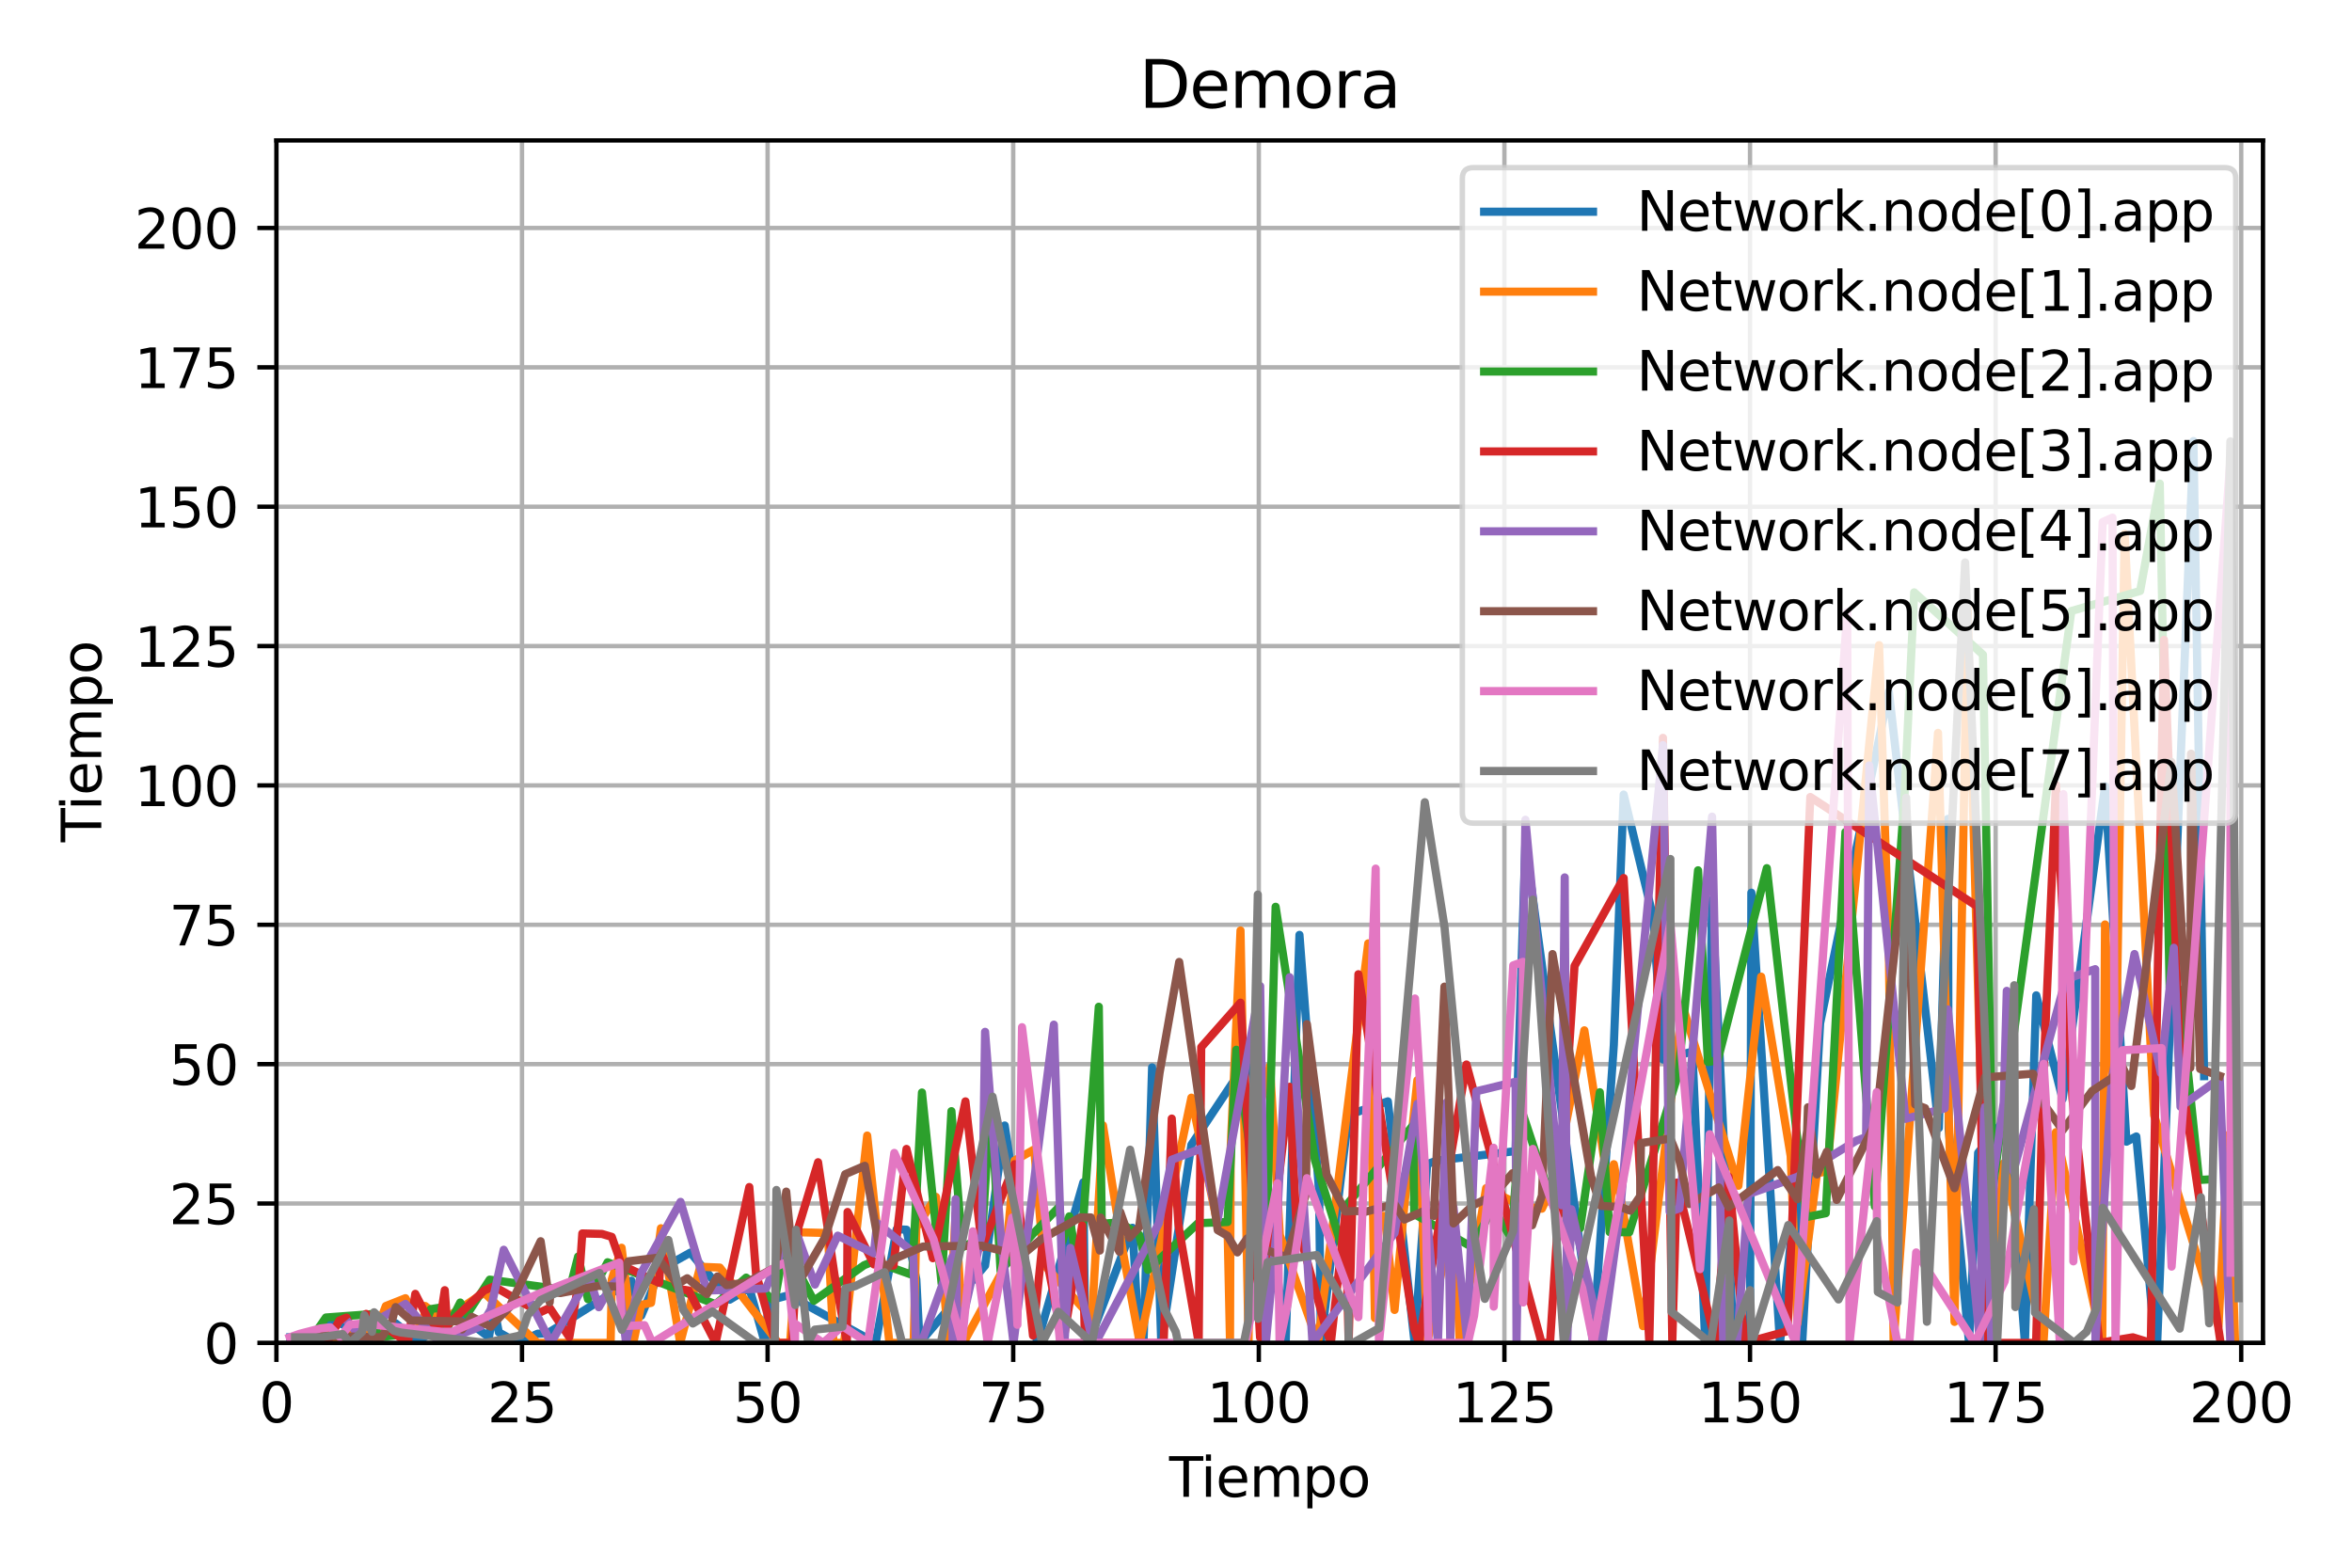 <?xml version="1.0" encoding="utf-8" standalone="no"?>
<!DOCTYPE svg PUBLIC "-//W3C//DTD SVG 1.1//EN"
  "http://www.w3.org/Graphics/SVG/1.1/DTD/svg11.dtd">
<svg xmlns:xlink="http://www.w3.org/1999/xlink" width="432pt" height="288pt" viewBox="0 0 432 288" xmlns="http://www.w3.org/2000/svg" version="1.1">
 <defs>
  <style type="text/css">*{stroke-linejoin: round; stroke-linecap: butt}</style>
 </defs>
 <g id="figure_1">
  <g id="patch_1">
   <path d="M 0 288 
L 432 288 
L 432 0 
L 0 0 
z
" style="fill: #ffffff"/>
  </g>
  <g id="axes_1">
   <g id="patch_2">
    <path d="M 50.769 246.7 
L 415.651 246.7 
L 415.651 25.8 
L 50.769 25.8 
z
" style="fill: #ffffff"/>
   </g>
   <g id="matplotlib.axis_1">
    <g id="xtick_1">
     <g id="line2d_1">
      <path d="M 50.769 246.7 
L 50.769 25.8 
" clip-path="url(#p6210bc09c1)" style="fill: none; stroke: #b0b0b0; stroke-width: 0.8; stroke-linecap: square"/>
     </g>
     <g id="line2d_2">
      <defs>
       <path id="m6a0a805aea" d="M 0 0 
L 0 3.5 
" style="stroke: #000000; stroke-width: 0.8"/>
      </defs>
      <g>
       <use xlink:href="#m6a0a805aea" x="50.769" y="246.7" style="stroke: #000000; stroke-width: 0.8"/>
      </g>
     </g>
     <g id="text_1">
      <!-- 0 -->
      <g transform="translate(47.587 261.298)scale(0.1 -0.1)">
       <defs>
        <path id="DejaVuSans-30" d="M 2034 4250 
Q 1547 4250 1301 3770 
Q 1056 3291 1056 2328 
Q 1056 1369 1301 889 
Q 1547 409 2034 409 
Q 2525 409 2770 889 
Q 3016 1369 3016 2328 
Q 3016 3291 2770 3770 
Q 2525 4250 2034 4250 
z
M 2034 4750 
Q 2819 4750 3233 4129 
Q 3647 3509 3647 2328 
Q 3647 1150 3233 529 
Q 2819 -91 2034 -91 
Q 1250 -91 836 529 
Q 422 1150 422 2328 
Q 422 3509 836 4129 
Q 1250 4750 2034 4750 
z
" transform="scale(0.016)"/>
       </defs>
       <use xlink:href="#DejaVuSans-30"/>
      </g>
     </g>
    </g>
    <g id="xtick_2">
     <g id="line2d_3">
      <path d="M 95.879 246.7 
L 95.879 25.8 
" clip-path="url(#p6210bc09c1)" style="fill: none; stroke: #b0b0b0; stroke-width: 0.8; stroke-linecap: square"/>
     </g>
     <g id="line2d_4">
      <g>
       <use xlink:href="#m6a0a805aea" x="95.879" y="246.7" style="stroke: #000000; stroke-width: 0.8"/>
      </g>
     </g>
     <g id="text_2">
      <!-- 25 -->
      <g transform="translate(89.517 261.298)scale(0.1 -0.1)">
       <defs>
        <path id="DejaVuSans-32" d="M 1228 531 
L 3431 531 
L 3431 0 
L 469 0 
L 469 531 
Q 828 903 1448 1529 
Q 2069 2156 2228 2338 
Q 2531 2678 2651 2914 
Q 2772 3150 2772 3378 
Q 2772 3750 2511 3984 
Q 2250 4219 1831 4219 
Q 1534 4219 1204 4116 
Q 875 4013 500 3803 
L 500 4441 
Q 881 4594 1212 4672 
Q 1544 4750 1819 4750 
Q 2544 4750 2975 4387 
Q 3406 4025 3406 3419 
Q 3406 3131 3298 2873 
Q 3191 2616 2906 2266 
Q 2828 2175 2409 1742 
Q 1991 1309 1228 531 
z
" transform="scale(0.016)"/>
        <path id="DejaVuSans-35" d="M 691 4666 
L 3169 4666 
L 3169 4134 
L 1269 4134 
L 1269 2991 
Q 1406 3038 1543 3061 
Q 1681 3084 1819 3084 
Q 2600 3084 3056 2656 
Q 3513 2228 3513 1497 
Q 3513 744 3044 326 
Q 2575 -91 1722 -91 
Q 1428 -91 1123 -41 
Q 819 9 494 109 
L 494 744 
Q 775 591 1075 516 
Q 1375 441 1709 441 
Q 2250 441 2565 725 
Q 2881 1009 2881 1497 
Q 2881 1984 2565 2268 
Q 2250 2553 1709 2553 
Q 1456 2553 1204 2497 
Q 953 2441 691 2322 
L 691 4666 
z
" transform="scale(0.016)"/>
       </defs>
       <use xlink:href="#DejaVuSans-32"/>
       <use xlink:href="#DejaVuSans-35" x="63.623"/>
      </g>
     </g>
    </g>
    <g id="xtick_3">
     <g id="line2d_5">
      <path d="M 140.989 246.7 
L 140.989 25.8 
" clip-path="url(#p6210bc09c1)" style="fill: none; stroke: #b0b0b0; stroke-width: 0.8; stroke-linecap: square"/>
     </g>
     <g id="line2d_6">
      <g>
       <use xlink:href="#m6a0a805aea" x="140.989" y="246.7" style="stroke: #000000; stroke-width: 0.8"/>
      </g>
     </g>
     <g id="text_3">
      <!-- 50 -->
      <g transform="translate(134.627 261.298)scale(0.1 -0.1)">
       <use xlink:href="#DejaVuSans-35"/>
       <use xlink:href="#DejaVuSans-30" x="63.623"/>
      </g>
     </g>
    </g>
    <g id="xtick_4">
     <g id="line2d_7">
      <path d="M 186.1 246.7 
L 186.1 25.8 
" clip-path="url(#p6210bc09c1)" style="fill: none; stroke: #b0b0b0; stroke-width: 0.8; stroke-linecap: square"/>
     </g>
     <g id="line2d_8">
      <g>
       <use xlink:href="#m6a0a805aea" x="186.1" y="246.7" style="stroke: #000000; stroke-width: 0.8"/>
      </g>
     </g>
     <g id="text_4">
      <!-- 75 -->
      <g transform="translate(179.737 261.298)scale(0.1 -0.1)">
       <defs>
        <path id="DejaVuSans-37" d="M 525 4666 
L 3525 4666 
L 3525 4397 
L 1831 0 
L 1172 0 
L 2766 4134 
L 525 4134 
L 525 4666 
z
" transform="scale(0.016)"/>
       </defs>
       <use xlink:href="#DejaVuSans-37"/>
       <use xlink:href="#DejaVuSans-35" x="63.623"/>
      </g>
     </g>
    </g>
    <g id="xtick_5">
     <g id="line2d_9">
      <path d="M 231.21 246.7 
L 231.21 25.8 
" clip-path="url(#p6210bc09c1)" style="fill: none; stroke: #b0b0b0; stroke-width: 0.8; stroke-linecap: square"/>
     </g>
     <g id="line2d_10">
      <g>
       <use xlink:href="#m6a0a805aea" x="231.21" y="246.7" style="stroke: #000000; stroke-width: 0.8"/>
      </g>
     </g>
     <g id="text_5">
      <!-- 100 -->
      <g transform="translate(221.666 261.298)scale(0.1 -0.1)">
       <defs>
        <path id="DejaVuSans-31" d="M 794 531 
L 1825 531 
L 1825 4091 
L 703 3866 
L 703 4441 
L 1819 4666 
L 2450 4666 
L 2450 531 
L 3481 531 
L 3481 0 
L 794 0 
L 794 531 
z
" transform="scale(0.016)"/>
       </defs>
       <use xlink:href="#DejaVuSans-31"/>
       <use xlink:href="#DejaVuSans-30" x="63.623"/>
       <use xlink:href="#DejaVuSans-30" x="127.246"/>
      </g>
     </g>
    </g>
    <g id="xtick_6">
     <g id="line2d_11">
      <path d="M 276.32 246.7 
L 276.32 25.8 
" clip-path="url(#p6210bc09c1)" style="fill: none; stroke: #b0b0b0; stroke-width: 0.8; stroke-linecap: square"/>
     </g>
     <g id="line2d_12">
      <g>
       <use xlink:href="#m6a0a805aea" x="276.32" y="246.7" style="stroke: #000000; stroke-width: 0.8"/>
      </g>
     </g>
     <g id="text_6">
      <!-- 125 -->
      <g transform="translate(266.777 261.298)scale(0.1 -0.1)">
       <use xlink:href="#DejaVuSans-31"/>
       <use xlink:href="#DejaVuSans-32" x="63.623"/>
       <use xlink:href="#DejaVuSans-35" x="127.246"/>
      </g>
     </g>
    </g>
    <g id="xtick_7">
     <g id="line2d_13">
      <path d="M 321.431 246.7 
L 321.431 25.8 
" clip-path="url(#p6210bc09c1)" style="fill: none; stroke: #b0b0b0; stroke-width: 0.8; stroke-linecap: square"/>
     </g>
     <g id="line2d_14">
      <g>
       <use xlink:href="#m6a0a805aea" x="321.431" y="246.7" style="stroke: #000000; stroke-width: 0.8"/>
      </g>
     </g>
     <g id="text_7">
      <!-- 150 -->
      <g transform="translate(311.887 261.298)scale(0.1 -0.1)">
       <use xlink:href="#DejaVuSans-31"/>
       <use xlink:href="#DejaVuSans-35" x="63.623"/>
       <use xlink:href="#DejaVuSans-30" x="127.246"/>
      </g>
     </g>
    </g>
    <g id="xtick_8">
     <g id="line2d_15">
      <path d="M 366.541 246.7 
L 366.541 25.8 
" clip-path="url(#p6210bc09c1)" style="fill: none; stroke: #b0b0b0; stroke-width: 0.8; stroke-linecap: square"/>
     </g>
     <g id="line2d_16">
      <g>
       <use xlink:href="#m6a0a805aea" x="366.541" y="246.7" style="stroke: #000000; stroke-width: 0.8"/>
      </g>
     </g>
     <g id="text_8">
      <!-- 175 -->
      <g transform="translate(356.997 261.298)scale(0.1 -0.1)">
       <use xlink:href="#DejaVuSans-31"/>
       <use xlink:href="#DejaVuSans-37" x="63.623"/>
       <use xlink:href="#DejaVuSans-35" x="127.246"/>
      </g>
     </g>
    </g>
    <g id="xtick_9">
     <g id="line2d_17">
      <path d="M 411.651 246.7 
L 411.651 25.8 
" clip-path="url(#p6210bc09c1)" style="fill: none; stroke: #b0b0b0; stroke-width: 0.8; stroke-linecap: square"/>
     </g>
     <g id="line2d_18">
      <g>
       <use xlink:href="#m6a0a805aea" x="411.651" y="246.7" style="stroke: #000000; stroke-width: 0.8"/>
      </g>
     </g>
     <g id="text_9">
      <!-- 200 -->
      <g transform="translate(402.108 261.298)scale(0.1 -0.1)">
       <use xlink:href="#DejaVuSans-32"/>
       <use xlink:href="#DejaVuSans-30" x="63.623"/>
       <use xlink:href="#DejaVuSans-30" x="127.246"/>
      </g>
     </g>
    </g>
    <g id="text_10">
     <!-- Tiempo -->
     <g transform="translate(214.742 274.977)scale(0.1 -0.1)">
      <defs>
       <path id="DejaVuSans-54" d="M -19 4666 
L 3928 4666 
L 3928 4134 
L 2272 4134 
L 2272 0 
L 1638 0 
L 1638 4134 
L -19 4134 
L -19 4666 
z
" transform="scale(0.016)"/>
       <path id="DejaVuSans-69" d="M 603 3500 
L 1178 3500 
L 1178 0 
L 603 0 
L 603 3500 
z
M 603 4863 
L 1178 4863 
L 1178 4134 
L 603 4134 
L 603 4863 
z
" transform="scale(0.016)"/>
       <path id="DejaVuSans-65" d="M 3597 1894 
L 3597 1613 
L 953 1613 
Q 991 1019 1311 708 
Q 1631 397 2203 397 
Q 2534 397 2845 478 
Q 3156 559 3463 722 
L 3463 178 
Q 3153 47 2828 -22 
Q 2503 -91 2169 -91 
Q 1331 -91 842 396 
Q 353 884 353 1716 
Q 353 2575 817 3079 
Q 1281 3584 2069 3584 
Q 2775 3584 3186 3129 
Q 3597 2675 3597 1894 
z
M 3022 2063 
Q 3016 2534 2758 2815 
Q 2500 3097 2075 3097 
Q 1594 3097 1305 2825 
Q 1016 2553 972 2059 
L 3022 2063 
z
" transform="scale(0.016)"/>
       <path id="DejaVuSans-6d" d="M 3328 2828 
Q 3544 3216 3844 3400 
Q 4144 3584 4550 3584 
Q 5097 3584 5394 3201 
Q 5691 2819 5691 2113 
L 5691 0 
L 5113 0 
L 5113 2094 
Q 5113 2597 4934 2840 
Q 4756 3084 4391 3084 
Q 3944 3084 3684 2787 
Q 3425 2491 3425 1978 
L 3425 0 
L 2847 0 
L 2847 2094 
Q 2847 2600 2669 2842 
Q 2491 3084 2119 3084 
Q 1678 3084 1418 2786 
Q 1159 2488 1159 1978 
L 1159 0 
L 581 0 
L 581 3500 
L 1159 3500 
L 1159 2956 
Q 1356 3278 1631 3431 
Q 1906 3584 2284 3584 
Q 2666 3584 2933 3390 
Q 3200 3197 3328 2828 
z
" transform="scale(0.016)"/>
       <path id="DejaVuSans-70" d="M 1159 525 
L 1159 -1331 
L 581 -1331 
L 581 3500 
L 1159 3500 
L 1159 2969 
Q 1341 3281 1617 3432 
Q 1894 3584 2278 3584 
Q 2916 3584 3314 3078 
Q 3713 2572 3713 1747 
Q 3713 922 3314 415 
Q 2916 -91 2278 -91 
Q 1894 -91 1617 61 
Q 1341 213 1159 525 
z
M 3116 1747 
Q 3116 2381 2855 2742 
Q 2594 3103 2138 3103 
Q 1681 3103 1420 2742 
Q 1159 2381 1159 1747 
Q 1159 1113 1420 752 
Q 1681 391 2138 391 
Q 2594 391 2855 752 
Q 3116 1113 3116 1747 
z
" transform="scale(0.016)"/>
       <path id="DejaVuSans-6f" d="M 1959 3097 
Q 1497 3097 1228 2736 
Q 959 2375 959 1747 
Q 959 1119 1226 758 
Q 1494 397 1959 397 
Q 2419 397 2687 759 
Q 2956 1122 2956 1747 
Q 2956 2369 2687 2733 
Q 2419 3097 1959 3097 
z
M 1959 3584 
Q 2709 3584 3137 3096 
Q 3566 2609 3566 1747 
Q 3566 888 3137 398 
Q 2709 -91 1959 -91 
Q 1206 -91 779 398 
Q 353 888 353 1747 
Q 353 2609 779 3096 
Q 1206 3584 1959 3584 
z
" transform="scale(0.016)"/>
      </defs>
      <use xlink:href="#DejaVuSans-54"/>
      <use xlink:href="#DejaVuSans-69" x="57.959"/>
      <use xlink:href="#DejaVuSans-65" x="85.742"/>
      <use xlink:href="#DejaVuSans-6d" x="147.266"/>
      <use xlink:href="#DejaVuSans-70" x="244.678"/>
      <use xlink:href="#DejaVuSans-6f" x="308.154"/>
     </g>
    </g>
   </g>
   <g id="matplotlib.axis_2">
    <g id="ytick_1">
     <g id="line2d_19">
      <path d="M 50.769 246.7 
L 415.651 246.7 
" clip-path="url(#p6210bc09c1)" style="fill: none; stroke: #b0b0b0; stroke-width: 0.8; stroke-linecap: square"/>
     </g>
     <g id="line2d_20">
      <defs>
       <path id="m7c144c0b6f" d="M 0 0 
L -3.5 0 
" style="stroke: #000000; stroke-width: 0.8"/>
      </defs>
      <g>
       <use xlink:href="#m7c144c0b6f" x="50.769" y="246.7" style="stroke: #000000; stroke-width: 0.8"/>
      </g>
     </g>
     <g id="text_11">
      <!-- 0 -->
      <g transform="translate(37.406 250.499)scale(0.1 -0.1)">
       <use xlink:href="#DejaVuSans-30"/>
      </g>
     </g>
    </g>
    <g id="ytick_2">
     <g id="line2d_21">
      <path d="M 50.769 221.098 
L 415.651 221.098 
" clip-path="url(#p6210bc09c1)" style="fill: none; stroke: #b0b0b0; stroke-width: 0.8; stroke-linecap: square"/>
     </g>
     <g id="line2d_22">
      <g>
       <use xlink:href="#m7c144c0b6f" x="50.769" y="221.098" style="stroke: #000000; stroke-width: 0.8"/>
      </g>
     </g>
     <g id="text_12">
      <!-- 25 -->
      <g transform="translate(31.044 224.897)scale(0.1 -0.1)">
       <use xlink:href="#DejaVuSans-32"/>
       <use xlink:href="#DejaVuSans-35" x="63.623"/>
      </g>
     </g>
    </g>
    <g id="ytick_3">
     <g id="line2d_23">
      <path d="M 50.769 195.495 
L 415.651 195.495 
" clip-path="url(#p6210bc09c1)" style="fill: none; stroke: #b0b0b0; stroke-width: 0.8; stroke-linecap: square"/>
     </g>
     <g id="line2d_24">
      <g>
       <use xlink:href="#m7c144c0b6f" x="50.769" y="195.495" style="stroke: #000000; stroke-width: 0.8"/>
      </g>
     </g>
     <g id="text_13">
      <!-- 50 -->
      <g transform="translate(31.044 199.294)scale(0.1 -0.1)">
       <use xlink:href="#DejaVuSans-35"/>
       <use xlink:href="#DejaVuSans-30" x="63.623"/>
      </g>
     </g>
    </g>
    <g id="ytick_4">
     <g id="line2d_25">
      <path d="M 50.769 169.893 
L 415.651 169.893 
" clip-path="url(#p6210bc09c1)" style="fill: none; stroke: #b0b0b0; stroke-width: 0.8; stroke-linecap: square"/>
     </g>
     <g id="line2d_26">
      <g>
       <use xlink:href="#m7c144c0b6f" x="50.769" y="169.893" style="stroke: #000000; stroke-width: 0.8"/>
      </g>
     </g>
     <g id="text_14">
      <!-- 75 -->
      <g transform="translate(31.044 173.692)scale(0.1 -0.1)">
       <use xlink:href="#DejaVuSans-37"/>
       <use xlink:href="#DejaVuSans-35" x="63.623"/>
      </g>
     </g>
    </g>
    <g id="ytick_5">
     <g id="line2d_27">
      <path d="M 50.769 144.29 
L 415.651 144.29 
" clip-path="url(#p6210bc09c1)" style="fill: none; stroke: #b0b0b0; stroke-width: 0.8; stroke-linecap: square"/>
     </g>
     <g id="line2d_28">
      <g>
       <use xlink:href="#m7c144c0b6f" x="50.769" y="144.29" style="stroke: #000000; stroke-width: 0.8"/>
      </g>
     </g>
     <g id="text_15">
      <!-- 100 -->
      <g transform="translate(24.681 148.089)scale(0.1 -0.1)">
       <use xlink:href="#DejaVuSans-31"/>
       <use xlink:href="#DejaVuSans-30" x="63.623"/>
       <use xlink:href="#DejaVuSans-30" x="127.246"/>
      </g>
     </g>
    </g>
    <g id="ytick_6">
     <g id="line2d_29">
      <path d="M 50.769 118.688 
L 415.651 118.688 
" clip-path="url(#p6210bc09c1)" style="fill: none; stroke: #b0b0b0; stroke-width: 0.8; stroke-linecap: square"/>
     </g>
     <g id="line2d_30">
      <g>
       <use xlink:href="#m7c144c0b6f" x="50.769" y="118.688" style="stroke: #000000; stroke-width: 0.8"/>
      </g>
     </g>
     <g id="text_16">
      <!-- 125 -->
      <g transform="translate(24.681 122.487)scale(0.1 -0.1)">
       <use xlink:href="#DejaVuSans-31"/>
       <use xlink:href="#DejaVuSans-32" x="63.623"/>
       <use xlink:href="#DejaVuSans-35" x="127.246"/>
      </g>
     </g>
    </g>
    <g id="ytick_7">
     <g id="line2d_31">
      <path d="M 50.769 93.085 
L 415.651 93.085 
" clip-path="url(#p6210bc09c1)" style="fill: none; stroke: #b0b0b0; stroke-width: 0.8; stroke-linecap: square"/>
     </g>
     <g id="line2d_32">
      <g>
       <use xlink:href="#m7c144c0b6f" x="50.769" y="93.085" style="stroke: #000000; stroke-width: 0.8"/>
      </g>
     </g>
     <g id="text_17">
      <!-- 150 -->
      <g transform="translate(24.681 96.884)scale(0.1 -0.1)">
       <use xlink:href="#DejaVuSans-31"/>
       <use xlink:href="#DejaVuSans-35" x="63.623"/>
       <use xlink:href="#DejaVuSans-30" x="127.246"/>
      </g>
     </g>
    </g>
    <g id="ytick_8">
     <g id="line2d_33">
      <path d="M 50.769 67.483 
L 415.651 67.483 
" clip-path="url(#p6210bc09c1)" style="fill: none; stroke: #b0b0b0; stroke-width: 0.8; stroke-linecap: square"/>
     </g>
     <g id="line2d_34">
      <g>
       <use xlink:href="#m7c144c0b6f" x="50.769" y="67.483" style="stroke: #000000; stroke-width: 0.8"/>
      </g>
     </g>
     <g id="text_18">
      <!-- 175 -->
      <g transform="translate(24.681 71.282)scale(0.1 -0.1)">
       <use xlink:href="#DejaVuSans-31"/>
       <use xlink:href="#DejaVuSans-37" x="63.623"/>
       <use xlink:href="#DejaVuSans-35" x="127.246"/>
      </g>
     </g>
    </g>
    <g id="ytick_9">
     <g id="line2d_35">
      <path d="M 50.769 41.88 
L 415.651 41.88 
" clip-path="url(#p6210bc09c1)" style="fill: none; stroke: #b0b0b0; stroke-width: 0.8; stroke-linecap: square"/>
     </g>
     <g id="line2d_36">
      <g>
       <use xlink:href="#m7c144c0b6f" x="50.769" y="41.88" style="stroke: #000000; stroke-width: 0.8"/>
      </g>
     </g>
     <g id="text_19">
      <!-- 200 -->
      <g transform="translate(24.681 45.679)scale(0.1 -0.1)">
       <use xlink:href="#DejaVuSans-32"/>
       <use xlink:href="#DejaVuSans-30" x="63.623"/>
       <use xlink:href="#DejaVuSans-30" x="127.246"/>
      </g>
     </g>
    </g>
    <g id="text_20">
     <!-- Tiempo -->
     <g transform="translate(18.602 154.717)rotate(-90)scale(0.1 -0.1)">
      <use xlink:href="#DejaVuSans-54"/>
      <use xlink:href="#DejaVuSans-69" x="57.959"/>
      <use xlink:href="#DejaVuSans-65" x="85.742"/>
      <use xlink:href="#DejaVuSans-6d" x="147.266"/>
      <use xlink:href="#DejaVuSans-70" x="244.678"/>
      <use xlink:href="#DejaVuSans-6f" x="308.154"/>
     </g>
    </g>
   </g>
   <g id="line2d_37">
    <path d="M 53.316 245.676 
L 56.758 245.676 
L 60.038 244.453 
L 60.366 242.253 
L 63.647 243.624 
L 65.474 245.676 
L 68.227 245.676 
L 72.669 243.101 
L 77.181 246.7 
L 77.841 245.676 
L 79.887 244.521 
L 83.22 245.676 
L 83.795 246.7 
L 85.3 242.223 
L 89.809 245.676 
L 90.713 239.972 
L 91.614 244.759 
L 95.056 246.7 
L 98.755 245.013 
L 100.559 244.949 
L 115.975 235.279 
L 117.78 241.706 
L 121.388 233.137 
L 126.802 230.117 
L 134.019 238.767 
L 137.628 236.602 
L 140.484 246.7 
L 141.237 238.926 
L 144.846 237.944 
L 160.844 246.7 
L 164.694 225.823 
L 166.499 225.905 
L 168.303 235.026 
L 168.91 246.7 
L 180.934 232.499 
L 184.543 206.764 
L 190.504 246.7 
L 198.978 217.205 
L 199.331 246.7 
L 199.942 246.7 
L 208 225.554 
L 209.246 246.7 
L 210.036 246.7 
L 211.609 196.091 
L 213.292 246.7 
L 218.827 210.305 
L 229.653 194.018 
L 236.147 246.7 
L 238.675 171.748 
L 242.284 218.948 
L 242.614 246.7 
L 247.697 204.831 
L 254.915 202.328 
L 259.823 246.7 
L 262.133 213.845 
L 263.937 213.217 
L 278.372 211.469 
L 280.177 154.921 
L 292.608 246.7 
L 296.417 191.991 
L 298.221 145.971 
L 303.634 168.475 
L 305.439 194.644 
L 310.852 193.181 
L 313.211 246.7 
L 314.461 165.304 
L 318.419 246.7 
L 318.556 246.7 
L 320.715 246.7 
L 321.427 246.7 
L 321.678 163.995 
L 326.935 246.7 
L 330.328 214.817 
L 331.018 246.7 
L 334.309 187.966 
L 346.94 127.063 
L 356.114 207.233 
L 357.767 150.453 
L 357.918 207.457 
L 361.656 246.7 
L 363.331 211.794 
L 368.745 205.003 
L 371.922 246.7 
L 374.006 182.853 
L 378.845 201.92 
L 386.637 144.444 
L 390.578 209.738 
L 392.382 208.778 
L 395.803 246.7 
L 396.218 246.7 
L 402.877 81.025 
L 404.834 197.701 
" clip-path="url(#p6210bc09c1)" style="fill: none; stroke: #1f77b4; stroke-width: 1.5; stroke-linecap: square"/>
   </g>
   <g id="line2d_38">
    <path d="M 55.375 245.676 
L 60.039 244.652 
L 61.784 246.7 
L 63.47 244.642 
L 69.061 244.666 
L 70.865 239.929 
L 74.474 238.493 
L 77.761 244.652 
L 78.083 239.922 
L 81.37 242.493 
L 88.909 237.486 
L 98.724 246.7 
L 99.285 246.7 
L 112.157 246.7 
L 112.367 235.055 
L 114.171 229.224 
L 116.32 246.7 
L 117.78 239.708 
L 119.584 239.351 
L 121.389 225.642 
L 124.935 246.7 
L 128.606 232.716 
L 132.215 232.864 
L 142.959 246.7 
L 144.834 246.7 
L 145.121 246.7 
L 146.65 226.377 
L 152.064 226.521 
L 153.083 246.7 
L 155.033 246.7 
L 159.281 208.611 
L 161.086 225.804 
L 163.359 246.7 
L 167.815 246.7 
L 168.303 225.518 
L 171.912 219.881 
L 174.242 246.7 
L 175.521 222.95 
L 176.966 246.7 
L 184.543 232.705 
L 186.347 213.208 
L 189.956 211.164 
L 191.761 232.323 
L 200.56 242.158 
L 202.587 206.737 
L 206.196 229.665 
L 209.343 246.7 
L 218.827 201.654 
L 223.665 225.089 
L 225.47 225.511 
L 225.921 246.7 
L 226.045 210.806 
L 227.849 170.938 
L 229.325 246.7 
L 229.653 209.936 
L 233.262 195.825 
L 235.067 226.88 
L 242.073 246.7 
L 251.306 173.308 
L 252.536 242.145 
L 253.111 223.335 
L 254.34 223.384 
L 256.145 240.647 
L 257.949 221.446 
L 260.328 198.444 
L 262.149 246.7 
L 266.971 222.686 
L 268.117 246.7 
L 272.959 218.279 
L 279.602 221.614 
L 283.211 222.045 
L 285.59 216.822 
L 291.003 189.285 
L 295.842 220.753 
L 296.417 213.875 
L 297.646 219.998 
L 301.776 243.627 
L 309.048 184.834 
L 319.299 217.838 
L 323.483 179.426 
L 328.896 212.362 
L 330.126 243.156 
L 333.734 215.535 
L 335.539 215.215 
L 345.136 118.514 
L 346.94 175.02 
L 347.806 246.7 
L 355.962 134.636 
L 358.996 242.842 
L 361.376 111.639 
L 365.117 246.7 
L 368.018 213.714 
L 375.341 246.7 
L 377.615 207.992 
L 386.126 246.7 
L 386.637 169.831 
L 388.442 206.66 
L 390.246 98.069 
L 395.659 204.887 
L 407.484 243.627 
L 409.288 208.498 
L 410.536 246.7 
" clip-path="url(#p6210bc09c1)" style="fill: none; stroke: #ff7f0e; stroke-width: 1.5; stroke-linecap: square"/>
   </g>
   <g id="line2d_39">
    <path d="M 58.057 244.652 
L 59.861 242.036 
L 68.293 241.414 
L 69.509 245.676 
L 77.761 244.741 
L 79.119 240.5 
L 80.923 240.206 
L 81.37 245.509 
L 84.532 239.286 
L 85.76 241.503 
L 89.946 235.082 
L 104.574 237.087 
L 106.185 230.842 
L 107.99 238.671 
L 109.987 234.947 
L 111.599 231.889 
L 131.447 239.604 
L 137.053 234.708 
L 142.274 239.022 
L 144.078 228.832 
L 149.491 238.968 
L 158.706 232.437 
L 160.51 231.708 
L 167.535 234.209 
L 169.34 200.708 
L 172.949 235.801 
L 174.753 204.132 
L 176.75 229.151 
L 180.359 227.295 
L 181.971 201.786 
L 183.775 233.455 
L 189.733 226.669 
L 194.602 221.652 
L 195.146 228.112 
L 196.406 223.455 
L 198.21 234.316 
L 201.819 184.947 
L 202.364 224.818 
L 205.621 224.557 
L 209.23 226.838 
L 210.841 233.293 
L 220.056 224.712 
L 225.469 224.492 
L 227.081 192.85 
L 232.494 232.401 
L 234.299 166.584 
L 241.516 213.147 
L 246.93 230.536 
L 247.122 221.617 
L 259.56 206.713 
L 259.753 223.021 
L 270.387 229.122 
L 274.189 221.872 
L 277.605 227.495 
L 279.409 203.775 
L 285.015 220.682 
L 290.235 225.64 
L 293.844 200.657 
L 295.649 226.345 
L 299.258 226.38 
L 308.28 197.169 
L 311.888 159.883 
L 313.693 195.098 
L 315.497 194.794 
L 324.519 159.492 
L 331.737 223.6 
L 335.346 222.883 
L 338.955 152.847 
L 344.368 221.651 
L 349.781 146.728 
L 351.585 108.823 
L 364.216 120.27 
L 366.021 218.317 
L 380.456 112.25 
L 393.087 108.565 
L 396.696 88.838 
L 398.5 181.392 
L 400.305 181.752 
L 403.913 216.771 
L 405.718 216.674 
" clip-path="url(#p6210bc09c1)" style="fill: none; stroke: #2ca02c; stroke-width: 1.5; stroke-linecap: square"/>
   </g>
   <g id="line2d_40">
    <path d="M 54.159 246.7 
L 57.733 244.652 
L 60.032 246.7 
L 62.322 242.603 
L 63.648 242.05 
L 64.126 243.141 
L 65.93 245.038 
L 67.257 241.37 
L 74.896 246.7 
L 74.913 246.7 
L 76.279 237.692 
L 80.346 245.676 
L 81.692 237.019 
L 82.151 243.491 
L 88.91 237.092 
L 90.715 236.318 
L 99.16 241.106 
L 100.965 240.269 
L 104.573 245.654 
L 106.378 234.982 
L 106.954 226.595 
L 110.563 226.687 
L 112.367 227.226 
L 114.172 232.401 
L 121.076 235.684 
L 121.39 230.189 
L 124.685 236.808 
L 126.49 237.068 
L 131.443 246.7 
L 137.629 218.07 
L 138.857 233.969 
L 142.453 246.7 
L 143.943 246.7 
L 145.516 246.7 
L 146.651 225.477 
L 150.26 213.514 
L 153.293 234.311 
L 155.555 246.7 
L 155.673 222.655 
L 160.51 232.288 
L 164.119 232.502 
L 166.5 211.072 
L 171.337 231.149 
L 177.326 202.335 
L 180.359 229.146 
L 186.348 213.875 
L 189.733 245.362 
L 191.537 227.705 
L 195.26 246.7 
L 198.755 225.109 
L 199.285 246.7 
L 201.629 246.7 
L 213.732 246.7 
L 215.219 205.493 
L 216.447 225.068 
L 220.168 246.7 
L 220.632 192.377 
L 227.85 184.202 
L 231.437 245.676 
L 236.872 199.651 
L 238.1 224.564 
L 243.513 243.953 
L 244.445 246.7 
L 247.122 222.684 
L 247.711 246.7 
L 249.503 178.977 
L 259.753 244.118 
L 260.61 246.7 
L 269.351 195.557 
L 283.152 246.7 
L 284.698 246.7 
L 289.2 177.458 
L 298.222 161.3 
L 302.935 246.7 
L 305.44 135.548 
L 307.155 246.7 
L 307.99 217.249 
L 315.103 246.7 
L 317.494 216.173 
L 320.43 246.7 
L 328.321 244.546 
L 332.506 146.415 
L 363.181 166.523 
L 364.605 246.7 
L 367.287 246.7 
L 369.348 246.7 
L 373.975 246.7 
L 375.236 199.508 
L 377.616 144.169 
L 380.649 201.765 
L 385.586 246.7 
L 391.745 245.676 
L 395.042 246.7 
L 397.465 117.543 
L 400.497 196.902 
L 407.861 246.7 
" clip-path="url(#p6210bc09c1)" style="fill: none; stroke: #d62728; stroke-width: 1.5; stroke-linecap: square"/>
   </g>
   <g id="line2d_41">
    <path d="M 64.126 243.121 
L 65.453 244.708 
L 74.475 239.537 
L 80.751 246.7 
L 88.334 243.641 
L 90.138 240.556 
L 92.519 229.595 
L 101.209 246.7 
L 108.182 234.54 
L 109.987 240.153 
L 112.368 236.055 
L 113.595 235.024 
L 114.987 246.7 
L 117.781 233.831 
L 124.999 220.797 
L 129.835 237.087 
L 140.662 236.714 
L 142.466 232.695 
L 144.847 226.309 
L 146.075 236.963 
L 146.652 227.47 
L 149.684 235.991 
L 153.869 227.001 
L 160.51 230.247 
L 161.087 224.691 
L 167.728 230.04 
L 168.227 246.7 
L 169.245 246.7 
L 174.945 230.873 
L 174.962 246.7 
L 175.522 220.298 
L 175.82 246.7 
L 180.359 226.724 
L 180.935 189.556 
L 183.967 228.701 
L 186.158 246.7 
L 193.566 188.238 
L 195.513 246.7 
L 196.598 229.258 
L 200.738 246.7 
L 201.229 246.7 
L 212.838 224.753 
L 215.219 213.043 
L 220.632 211.004 
L 223.665 224.014 
L 231.459 181.156 
L 232.503 246.7 
L 234.491 225.807 
L 236.872 179.529 
L 241.065 246.7 
L 256.144 226.508 
L 260.33 202.773 
L 264.104 246.7 
L 265.743 202.489 
L 266.377 246.7 
L 266.971 221.813 
L 269.52 246.7 
L 271.156 200.482 
L 278.374 198.728 
L 278.543 246.7 
L 280.178 150.599 
L 286.819 221.42 
L 287.396 161.188 
L 287.857 246.7 
L 288.623 222.157 
L 294.327 246.7 
L 297.646 221.883 
L 300.027 193.787 
L 305.44 136.885 
L 306.668 222.604 
L 308.472 222.009 
L 314.462 150.024 
L 316.513 246.7 
L 319.04 246.7 
L 321.103 219.389 
L 330.125 216.196 
L 340.951 209.554 
L 342.756 208.893 
L 343.333 140.617 
L 349.974 205.55 
L 357.191 203.613 
L 357.768 185.434 
L 363.671 246.7 
L 364.409 203.464 
L 365.749 246.7 
L 366.213 215.45 
L 368.018 202.546 
L 368.594 182.03 
L 369.822 215.14 
L 379.421 179.891 
L 384.834 178.044 
L 384.875 246.7 
L 387.866 198.447 
L 392.052 175.264 
L 396.888 197.118 
L 399.269 174.115 
L 400.497 203.319 
L 407.715 198.115 
L 409.66 246.7 
" clip-path="url(#p6210bc09c1)" style="fill: none; stroke: #9467bd; stroke-width: 1.5; stroke-linecap: square"/>
   </g>
   <g id="line2d_42">
    <path d="M 55.236 245.676 
L 55.253 245.317 
L 70.093 245.676 
L 71.898 243.041 
L 72.671 240.119 
L 75.445 242.578 
L 84.725 242.765 
L 84.865 244.238 
L 86.67 241.919 
L 90.138 243.721 
L 91.942 241.808 
L 93.747 239.996 
L 93.887 239.448 
L 99.3 228.026 
L 100.964 239.24 
L 101.105 237.284 
L 102.909 237.549 
L 109.986 236.217 
L 113.595 236.381 
L 115.4 231.716 
L 120.813 231.051 
L 124.422 235.892 
L 126.226 234.828 
L 129.835 237.74 
L 131.78 234.492 
L 133.444 236.094 
L 137.053 235.63 
L 142.466 232.826 
L 144.411 218.909 
L 146.075 236.722 
L 151.488 227.392 
L 155.237 215.719 
L 157.042 214.939 
L 158.846 214.168 
L 162.314 233.812 
L 164.119 231.327 
L 169.532 229 
L 180.358 228.843 
L 187.576 230.696 
L 191.185 227.706 
L 198.403 223.643 
L 200.348 223.647 
L 202.011 229.74 
L 202.152 223.67 
L 205.62 229.972 
L 205.761 222.65 
L 207.425 227.387 
L 209.229 225.47 
L 212.979 197.125 
L 216.587 176.717 
L 223.664 225.99 
L 225.469 227.03 
L 227.273 230.078 
L 229.078 227.504 
L 230.882 229.071 
L 236.295 230.94 
L 239.904 219.233 
L 240.045 188.139 
L 243.654 215.786 
L 247.122 222.56 
L 248.926 222.467 
L 250.731 222.631 
L 256.144 221.207 
L 257.948 224.039 
L 261.557 222.458 
L 263.362 223.389 
L 265.307 181.255 
L 266.97 224.756 
L 270.579 221.397 
L 274.188 219.707 
L 277.797 215.539 
L 281.406 225.092 
L 283.21 219.63 
L 285.155 175.273 
L 292.232 216.124 
L 294.037 221.527 
L 297.645 221.744 
L 299.45 222.422 
L 301.254 219.742 
L 301.395 209.994 
L 306.808 209.158 
L 308.472 213.263 
L 310.276 221.196 
L 315.689 218.141 
L 317.494 221.742 
L 326.516 214.956 
L 330.125 220.299 
L 331.929 207.731 
L 332.07 203.417 
L 333.734 215.758 
L 335.538 211.587 
L 337.342 220.434 
L 344.56 206.098 
L 350.114 155.319 
L 351.778 202.904 
L 353.582 203.578 
L 358.995 218.285 
L 364.549 197.934 
L 373.431 197.248 
L 375.235 202.562 
L 378.844 207.642 
L 384.257 200.418 
L 387.866 198.061 
L 389.67 195.601 
L 391.475 199.508 
L 398.833 139.976 
L 402.301 196.17 
L 402.442 138.455 
L 404.106 196.374 
L 407.715 197.658 
" clip-path="url(#p6210bc09c1)" style="fill: none; stroke: #8c564b; stroke-width: 1.5; stroke-linecap: square"/>
   </g>
   <g id="line2d_43">
    <path d="M 53.211 245.676 
L 55.015 245.038 
L 58.845 244.049 
L 60.65 243.837 
L 62.496 245.676 
L 64.259 243.345 
L 66.527 243.151 
L 81.116 244.652 
L 83.061 244.652 
L 99.301 237.528 
L 113.736 231.957 
L 114.201 243.627 
L 118.366 243.443 
L 119.82 246.7 
L 142.607 232.667 
L 144.411 231.894 
L 146.006 246.7 
L 146.055 243.2 
L 151.184 246.7 
L 154.724 243.627 
L 159.427 246.7 
L 164.26 211.803 
L 171.477 227.698 
L 176.687 246.7 
L 178.695 226.212 
L 181.406 246.7 
L 185.913 223.675 
L 186.865 243.379 
L 187.717 188.706 
L 194.393 243.465 
L 194.711 246.7 
L 197.677 246.7 
L 200.708 246.7 
L 202.352 246.7 
L 214.264 246.7 
L 228.754 246.7 
L 234.632 217.372 
L 235.017 246.7 
L 236.489 239.696 
L 240.045 216.442 
L 249.495 241.972 
L 252.676 159.571 
L 253.274 246.7 
L 259.893 183.435 
L 261.698 213.854 
L 262.354 246.7 
L 269.613 246.7 
L 270.753 241.726 
L 274.329 210.847 
L 274.362 240.041 
L 277.938 177.348 
L 279.742 176.7 
L 279.775 239.275 
L 281.546 211.066 
L 290.601 236.608 
L 292.649 246.7 
L 306.808 169.516 
L 312.254 233.144 
L 314.026 208.365 
L 329.81 246.7 
L 339.288 112.458 
L 339.707 246.7 
L 344.701 200.643 
L 344.734 226.993 
L 348.5 246.7 
L 350.69 246.7 
L 351.951 230.084 
L 362.724 246.7 
L 368.191 235.412 
L 375.376 195.44 
L 378.33 246.7 
L 378.985 145.88 
L 380.789 194.796 
L 380.822 231.725 
L 386.202 95.909 
L 388.007 95.09 
L 388.555 246.7 
L 389.811 192.945 
L 397.029 192.545 
L 398.866 232.686 
L 409.66 84.388 
L 409.693 233.803 
" clip-path="url(#p6210bc09c1)" style="fill: none; stroke: #e377c2; stroke-width: 1.5; stroke-linecap: square"/>
   </g>
   <g id="line2d_44">
    <path d="M 54.195 245.676 
L 59.309 245.676 
L 59.688 245.545 
L 62.918 245.083 
L 64.289 246.7 
L 66.527 244.649 
L 66.906 241.592 
L 68.331 244.658 
L 68.71 241.076 
L 72.319 244.471 
L 73.641 244.796 
L 89.209 246.7 
L 95.692 245.312 
L 96.95 241.579 
L 99.301 238.829 
L 110.127 233.849 
L 114.201 244.296 
L 122.758 227.794 
L 125.448 240.551 
L 127.253 243.142 
L 130.861 240.931 
L 138.91 246.7 
L 142.3 246.7 
L 142.607 218.607 
L 146.055 239.761 
L 146.216 225.916 
L 148.416 246.7 
L 149.664 244.264 
L 154.724 243.733 
L 155.238 236.709 
L 157.042 236.282 
L 162.455 233.722 
L 165.692 246.7 
L 172.799 246.7 
L 182.304 201.47 
L 191.401 246.7 
L 194.393 240.983 
L 200.553 246.7 
L 207.566 211.207 
L 213.829 240.439 
L 215.955 244.652 
L 216.395 246.7 
L 228.466 246.7 
L 229.271 242.673 
L 231.023 164.338 
L 231.076 242.277 
L 232.827 231.881 
L 241.85 230.561 
L 247.691 240.842 
L 247.691 246.7 
L 248.509 246.7 
L 253.292 244.013 
L 261.698 147.376 
L 265.307 170.203 
L 270.72 226.596 
L 272.729 238.611 
L 277.938 226.158 
L 281.547 165.27 
L 287.235 246.7 
L 306.808 157.802 
L 307.012 241.003 
L 314.143 246.7 
L 314.23 246.7 
L 317.635 224.211 
L 317.722 246.7 
L 321.448 237.014 
L 321.751 246.7 
L 328.461 225.05 
L 337.687 238.726 
L 344.701 224.339 
L 344.905 237.345 
L 348.514 239.29 
L 350.114 146.564 
L 353.927 242.82 
L 360.941 103.325 
L 366.558 236.923 
L 366.823 246.7 
L 369.963 180.995 
L 370.167 240.123 
L 373.572 222.149 
L 373.776 241.153 
L 380.942 246.7 
L 383.269 244.652 
L 385.074 240.314 
L 386.203 221.889 
L 400.35 244.084 
L 404.247 219.954 
L 405.763 243.1 
L 409.66 81.08 
L 411.176 238.5 
" clip-path="url(#p6210bc09c1)" style="fill: none; stroke: #7f7f7f; stroke-width: 1.5; stroke-linecap: square"/>
   </g>
   <g id="patch_3">
    <path d="M 50.769 246.7 
L 50.769 25.8 
" style="fill: none; stroke: #000000; stroke-width: 0.8; stroke-linejoin: miter; stroke-linecap: square"/>
   </g>
   <g id="patch_4">
    <path d="M 415.651 246.7 
L 415.651 25.8 
" style="fill: none; stroke: #000000; stroke-width: 0.8; stroke-linejoin: miter; stroke-linecap: square"/>
   </g>
   <g id="patch_5">
    <path d="M 50.769 246.7 
L 415.651 246.7 
" style="fill: none; stroke: #000000; stroke-width: 0.8; stroke-linejoin: miter; stroke-linecap: square"/>
   </g>
   <g id="patch_6">
    <path d="M 50.769 25.8 
L 415.651 25.8 
" style="fill: none; stroke: #000000; stroke-width: 0.8; stroke-linejoin: miter; stroke-linecap: square"/>
   </g>
   <g id="text_21">
    <!-- Demora -->
    <g transform="translate(209.239 19.8)scale(0.12 -0.12)">
     <defs>
      <path id="DejaVuSans-44" d="M 1259 4147 
L 1259 519 
L 2022 519 
Q 2988 519 3436 956 
Q 3884 1394 3884 2338 
Q 3884 3275 3436 3711 
Q 2988 4147 2022 4147 
L 1259 4147 
z
M 628 4666 
L 1925 4666 
Q 3281 4666 3915 4102 
Q 4550 3538 4550 2338 
Q 4550 1131 3912 565 
Q 3275 0 1925 0 
L 628 0 
L 628 4666 
z
" transform="scale(0.016)"/>
      <path id="DejaVuSans-72" d="M 2631 2963 
Q 2534 3019 2420 3045 
Q 2306 3072 2169 3072 
Q 1681 3072 1420 2755 
Q 1159 2438 1159 1844 
L 1159 0 
L 581 0 
L 581 3500 
L 1159 3500 
L 1159 2956 
Q 1341 3275 1631 3429 
Q 1922 3584 2338 3584 
Q 2397 3584 2469 3576 
Q 2541 3569 2628 3553 
L 2631 2963 
z
" transform="scale(0.016)"/>
      <path id="DejaVuSans-61" d="M 2194 1759 
Q 1497 1759 1228 1600 
Q 959 1441 959 1056 
Q 959 750 1161 570 
Q 1363 391 1709 391 
Q 2188 391 2477 730 
Q 2766 1069 2766 1631 
L 2766 1759 
L 2194 1759 
z
M 3341 1997 
L 3341 0 
L 2766 0 
L 2766 531 
Q 2569 213 2275 61 
Q 1981 -91 1556 -91 
Q 1019 -91 701 211 
Q 384 513 384 1019 
Q 384 1609 779 1909 
Q 1175 2209 1959 2209 
L 2766 2209 
L 2766 2266 
Q 2766 2663 2505 2880 
Q 2244 3097 1772 3097 
Q 1472 3097 1187 3025 
Q 903 2953 641 2809 
L 641 3341 
Q 956 3463 1253 3523 
Q 1550 3584 1831 3584 
Q 2591 3584 2966 3190 
Q 3341 2797 3341 1997 
z
" transform="scale(0.016)"/>
     </defs>
     <use xlink:href="#DejaVuSans-44"/>
     <use xlink:href="#DejaVuSans-65" x="77.002"/>
     <use xlink:href="#DejaVuSans-6d" x="138.525"/>
     <use xlink:href="#DejaVuSans-6f" x="235.938"/>
     <use xlink:href="#DejaVuSans-72" x="297.119"/>
     <use xlink:href="#DejaVuSans-61" x="338.232"/>
    </g>
   </g>
   <g id="legend_1">
    <g id="patch_7">
     <path d="M 270.593 151.225 
L 408.651 151.225 
Q 410.651 151.225 410.651 149.225 
L 410.651 32.8 
Q 410.651 30.8 408.651 30.8 
L 270.593 30.8 
Q 268.593 30.8 268.593 32.8 
L 268.593 149.225 
Q 268.593 151.225 270.593 151.225 
z
" style="fill: #ffffff; opacity: 0.8; stroke: #cccccc; stroke-linejoin: miter"/>
    </g>
    <g id="line2d_45">
     <path d="M 272.593 38.898 
L 282.593 38.898 
L 292.593 38.898 
" style="fill: none; stroke: #1f77b4; stroke-width: 1.5; stroke-linecap: square"/>
    </g>
    <g id="text_22">
     <!-- Network.node[0].app -->
     <g transform="translate(300.593 42.398)scale(0.1 -0.1)">
      <defs>
       <path id="DejaVuSans-4e" d="M 628 4666 
L 1478 4666 
L 3547 763 
L 3547 4666 
L 4159 4666 
L 4159 0 
L 3309 0 
L 1241 3903 
L 1241 0 
L 628 0 
L 628 4666 
z
" transform="scale(0.016)"/>
       <path id="DejaVuSans-74" d="M 1172 4494 
L 1172 3500 
L 2356 3500 
L 2356 3053 
L 1172 3053 
L 1172 1153 
Q 1172 725 1289 603 
Q 1406 481 1766 481 
L 2356 481 
L 2356 0 
L 1766 0 
Q 1100 0 847 248 
Q 594 497 594 1153 
L 594 3053 
L 172 3053 
L 172 3500 
L 594 3500 
L 594 4494 
L 1172 4494 
z
" transform="scale(0.016)"/>
       <path id="DejaVuSans-77" d="M 269 3500 
L 844 3500 
L 1563 769 
L 2278 3500 
L 2956 3500 
L 3675 769 
L 4391 3500 
L 4966 3500 
L 4050 0 
L 3372 0 
L 2619 2869 
L 1863 0 
L 1184 0 
L 269 3500 
z
" transform="scale(0.016)"/>
       <path id="DejaVuSans-6b" d="M 581 4863 
L 1159 4863 
L 1159 1991 
L 2875 3500 
L 3609 3500 
L 1753 1863 
L 3688 0 
L 2938 0 
L 1159 1709 
L 1159 0 
L 581 0 
L 581 4863 
z
" transform="scale(0.016)"/>
       <path id="DejaVuSans-2e" d="M 684 794 
L 1344 794 
L 1344 0 
L 684 0 
L 684 794 
z
" transform="scale(0.016)"/>
       <path id="DejaVuSans-6e" d="M 3513 2113 
L 3513 0 
L 2938 0 
L 2938 2094 
Q 2938 2591 2744 2837 
Q 2550 3084 2163 3084 
Q 1697 3084 1428 2787 
Q 1159 2491 1159 1978 
L 1159 0 
L 581 0 
L 581 3500 
L 1159 3500 
L 1159 2956 
Q 1366 3272 1645 3428 
Q 1925 3584 2291 3584 
Q 2894 3584 3203 3211 
Q 3513 2838 3513 2113 
z
" transform="scale(0.016)"/>
       <path id="DejaVuSans-64" d="M 2906 2969 
L 2906 4863 
L 3481 4863 
L 3481 0 
L 2906 0 
L 2906 525 
Q 2725 213 2448 61 
Q 2172 -91 1784 -91 
Q 1150 -91 751 415 
Q 353 922 353 1747 
Q 353 2572 751 3078 
Q 1150 3584 1784 3584 
Q 2172 3584 2448 3432 
Q 2725 3281 2906 2969 
z
M 947 1747 
Q 947 1113 1208 752 
Q 1469 391 1925 391 
Q 2381 391 2643 752 
Q 2906 1113 2906 1747 
Q 2906 2381 2643 2742 
Q 2381 3103 1925 3103 
Q 1469 3103 1208 2742 
Q 947 2381 947 1747 
z
" transform="scale(0.016)"/>
       <path id="DejaVuSans-5b" d="M 550 4863 
L 1875 4863 
L 1875 4416 
L 1125 4416 
L 1125 -397 
L 1875 -397 
L 1875 -844 
L 550 -844 
L 550 4863 
z
" transform="scale(0.016)"/>
       <path id="DejaVuSans-5d" d="M 1947 4863 
L 1947 -844 
L 622 -844 
L 622 -397 
L 1369 -397 
L 1369 4416 
L 622 4416 
L 622 4863 
L 1947 4863 
z
" transform="scale(0.016)"/>
      </defs>
      <use xlink:href="#DejaVuSans-4e"/>
      <use xlink:href="#DejaVuSans-65" x="74.805"/>
      <use xlink:href="#DejaVuSans-74" x="136.328"/>
      <use xlink:href="#DejaVuSans-77" x="175.537"/>
      <use xlink:href="#DejaVuSans-6f" x="257.324"/>
      <use xlink:href="#DejaVuSans-72" x="318.506"/>
      <use xlink:href="#DejaVuSans-6b" x="359.619"/>
      <use xlink:href="#DejaVuSans-2e" x="417.529"/>
      <use xlink:href="#DejaVuSans-6e" x="449.316"/>
      <use xlink:href="#DejaVuSans-6f" x="512.695"/>
      <use xlink:href="#DejaVuSans-64" x="573.877"/>
      <use xlink:href="#DejaVuSans-65" x="637.354"/>
      <use xlink:href="#DejaVuSans-5b" x="698.877"/>
      <use xlink:href="#DejaVuSans-30" x="737.891"/>
      <use xlink:href="#DejaVuSans-5d" x="801.514"/>
      <use xlink:href="#DejaVuSans-2e" x="840.527"/>
      <use xlink:href="#DejaVuSans-61" x="872.314"/>
      <use xlink:href="#DejaVuSans-70" x="933.594"/>
      <use xlink:href="#DejaVuSans-70" x="997.07"/>
     </g>
    </g>
    <g id="line2d_46">
     <path d="M 272.593 53.577 
L 282.593 53.577 
L 292.593 53.577 
" style="fill: none; stroke: #ff7f0e; stroke-width: 1.5; stroke-linecap: square"/>
    </g>
    <g id="text_23">
     <!-- Network.node[1].app -->
     <g transform="translate(300.593 57.077)scale(0.1 -0.1)">
      <use xlink:href="#DejaVuSans-4e"/>
      <use xlink:href="#DejaVuSans-65" x="74.805"/>
      <use xlink:href="#DejaVuSans-74" x="136.328"/>
      <use xlink:href="#DejaVuSans-77" x="175.537"/>
      <use xlink:href="#DejaVuSans-6f" x="257.324"/>
      <use xlink:href="#DejaVuSans-72" x="318.506"/>
      <use xlink:href="#DejaVuSans-6b" x="359.619"/>
      <use xlink:href="#DejaVuSans-2e" x="417.529"/>
      <use xlink:href="#DejaVuSans-6e" x="449.316"/>
      <use xlink:href="#DejaVuSans-6f" x="512.695"/>
      <use xlink:href="#DejaVuSans-64" x="573.877"/>
      <use xlink:href="#DejaVuSans-65" x="637.354"/>
      <use xlink:href="#DejaVuSans-5b" x="698.877"/>
      <use xlink:href="#DejaVuSans-31" x="737.891"/>
      <use xlink:href="#DejaVuSans-5d" x="801.514"/>
      <use xlink:href="#DejaVuSans-2e" x="840.527"/>
      <use xlink:href="#DejaVuSans-61" x="872.314"/>
      <use xlink:href="#DejaVuSans-70" x="933.594"/>
      <use xlink:href="#DejaVuSans-70" x="997.07"/>
     </g>
    </g>
    <g id="line2d_47">
     <path d="M 272.593 68.255 
L 282.593 68.255 
L 292.593 68.255 
" style="fill: none; stroke: #2ca02c; stroke-width: 1.5; stroke-linecap: square"/>
    </g>
    <g id="text_24">
     <!-- Network.node[2].app -->
     <g transform="translate(300.593 71.755)scale(0.1 -0.1)">
      <use xlink:href="#DejaVuSans-4e"/>
      <use xlink:href="#DejaVuSans-65" x="74.805"/>
      <use xlink:href="#DejaVuSans-74" x="136.328"/>
      <use xlink:href="#DejaVuSans-77" x="175.537"/>
      <use xlink:href="#DejaVuSans-6f" x="257.324"/>
      <use xlink:href="#DejaVuSans-72" x="318.506"/>
      <use xlink:href="#DejaVuSans-6b" x="359.619"/>
      <use xlink:href="#DejaVuSans-2e" x="417.529"/>
      <use xlink:href="#DejaVuSans-6e" x="449.316"/>
      <use xlink:href="#DejaVuSans-6f" x="512.695"/>
      <use xlink:href="#DejaVuSans-64" x="573.877"/>
      <use xlink:href="#DejaVuSans-65" x="637.354"/>
      <use xlink:href="#DejaVuSans-5b" x="698.877"/>
      <use xlink:href="#DejaVuSans-32" x="737.891"/>
      <use xlink:href="#DejaVuSans-5d" x="801.514"/>
      <use xlink:href="#DejaVuSans-2e" x="840.527"/>
      <use xlink:href="#DejaVuSans-61" x="872.314"/>
      <use xlink:href="#DejaVuSans-70" x="933.594"/>
      <use xlink:href="#DejaVuSans-70" x="997.07"/>
     </g>
    </g>
    <g id="line2d_48">
     <path d="M 272.593 82.933 
L 282.593 82.933 
L 292.593 82.933 
" style="fill: none; stroke: #d62728; stroke-width: 1.5; stroke-linecap: square"/>
    </g>
    <g id="text_25">
     <!-- Network.node[3].app -->
     <g transform="translate(300.593 86.433)scale(0.1 -0.1)">
      <defs>
       <path id="DejaVuSans-33" d="M 2597 2516 
Q 3050 2419 3304 2112 
Q 3559 1806 3559 1356 
Q 3559 666 3084 287 
Q 2609 -91 1734 -91 
Q 1441 -91 1130 -33 
Q 819 25 488 141 
L 488 750 
Q 750 597 1062 519 
Q 1375 441 1716 441 
Q 2309 441 2620 675 
Q 2931 909 2931 1356 
Q 2931 1769 2642 2001 
Q 2353 2234 1838 2234 
L 1294 2234 
L 1294 2753 
L 1863 2753 
Q 2328 2753 2575 2939 
Q 2822 3125 2822 3475 
Q 2822 3834 2567 4026 
Q 2313 4219 1838 4219 
Q 1578 4219 1281 4162 
Q 984 4106 628 3988 
L 628 4550 
Q 988 4650 1302 4700 
Q 1616 4750 1894 4750 
Q 2613 4750 3031 4423 
Q 3450 4097 3450 3541 
Q 3450 3153 3228 2886 
Q 3006 2619 2597 2516 
z
" transform="scale(0.016)"/>
      </defs>
      <use xlink:href="#DejaVuSans-4e"/>
      <use xlink:href="#DejaVuSans-65" x="74.805"/>
      <use xlink:href="#DejaVuSans-74" x="136.328"/>
      <use xlink:href="#DejaVuSans-77" x="175.537"/>
      <use xlink:href="#DejaVuSans-6f" x="257.324"/>
      <use xlink:href="#DejaVuSans-72" x="318.506"/>
      <use xlink:href="#DejaVuSans-6b" x="359.619"/>
      <use xlink:href="#DejaVuSans-2e" x="417.529"/>
      <use xlink:href="#DejaVuSans-6e" x="449.316"/>
      <use xlink:href="#DejaVuSans-6f" x="512.695"/>
      <use xlink:href="#DejaVuSans-64" x="573.877"/>
      <use xlink:href="#DejaVuSans-65" x="637.354"/>
      <use xlink:href="#DejaVuSans-5b" x="698.877"/>
      <use xlink:href="#DejaVuSans-33" x="737.891"/>
      <use xlink:href="#DejaVuSans-5d" x="801.514"/>
      <use xlink:href="#DejaVuSans-2e" x="840.527"/>
      <use xlink:href="#DejaVuSans-61" x="872.314"/>
      <use xlink:href="#DejaVuSans-70" x="933.594"/>
      <use xlink:href="#DejaVuSans-70" x="997.07"/>
     </g>
    </g>
    <g id="line2d_49">
     <path d="M 272.593 97.611 
L 282.593 97.611 
L 292.593 97.611 
" style="fill: none; stroke: #9467bd; stroke-width: 1.5; stroke-linecap: square"/>
    </g>
    <g id="text_26">
     <!-- Network.node[4].app -->
     <g transform="translate(300.593 101.111)scale(0.1 -0.1)">
      <defs>
       <path id="DejaVuSans-34" d="M 2419 4116 
L 825 1625 
L 2419 1625 
L 2419 4116 
z
M 2253 4666 
L 3047 4666 
L 3047 1625 
L 3713 1625 
L 3713 1100 
L 3047 1100 
L 3047 0 
L 2419 0 
L 2419 1100 
L 313 1100 
L 313 1709 
L 2253 4666 
z
" transform="scale(0.016)"/>
      </defs>
      <use xlink:href="#DejaVuSans-4e"/>
      <use xlink:href="#DejaVuSans-65" x="74.805"/>
      <use xlink:href="#DejaVuSans-74" x="136.328"/>
      <use xlink:href="#DejaVuSans-77" x="175.537"/>
      <use xlink:href="#DejaVuSans-6f" x="257.324"/>
      <use xlink:href="#DejaVuSans-72" x="318.506"/>
      <use xlink:href="#DejaVuSans-6b" x="359.619"/>
      <use xlink:href="#DejaVuSans-2e" x="417.529"/>
      <use xlink:href="#DejaVuSans-6e" x="449.316"/>
      <use xlink:href="#DejaVuSans-6f" x="512.695"/>
      <use xlink:href="#DejaVuSans-64" x="573.877"/>
      <use xlink:href="#DejaVuSans-65" x="637.354"/>
      <use xlink:href="#DejaVuSans-5b" x="698.877"/>
      <use xlink:href="#DejaVuSans-34" x="737.891"/>
      <use xlink:href="#DejaVuSans-5d" x="801.514"/>
      <use xlink:href="#DejaVuSans-2e" x="840.527"/>
      <use xlink:href="#DejaVuSans-61" x="872.314"/>
      <use xlink:href="#DejaVuSans-70" x="933.594"/>
      <use xlink:href="#DejaVuSans-70" x="997.07"/>
     </g>
    </g>
    <g id="line2d_50">
     <path d="M 272.593 112.289 
L 282.593 112.289 
L 292.593 112.289 
" style="fill: none; stroke: #8c564b; stroke-width: 1.5; stroke-linecap: square"/>
    </g>
    <g id="text_27">
     <!-- Network.node[5].app -->
     <g transform="translate(300.593 115.789)scale(0.1 -0.1)">
      <use xlink:href="#DejaVuSans-4e"/>
      <use xlink:href="#DejaVuSans-65" x="74.805"/>
      <use xlink:href="#DejaVuSans-74" x="136.328"/>
      <use xlink:href="#DejaVuSans-77" x="175.537"/>
      <use xlink:href="#DejaVuSans-6f" x="257.324"/>
      <use xlink:href="#DejaVuSans-72" x="318.506"/>
      <use xlink:href="#DejaVuSans-6b" x="359.619"/>
      <use xlink:href="#DejaVuSans-2e" x="417.529"/>
      <use xlink:href="#DejaVuSans-6e" x="449.316"/>
      <use xlink:href="#DejaVuSans-6f" x="512.695"/>
      <use xlink:href="#DejaVuSans-64" x="573.877"/>
      <use xlink:href="#DejaVuSans-65" x="637.354"/>
      <use xlink:href="#DejaVuSans-5b" x="698.877"/>
      <use xlink:href="#DejaVuSans-35" x="737.891"/>
      <use xlink:href="#DejaVuSans-5d" x="801.514"/>
      <use xlink:href="#DejaVuSans-2e" x="840.527"/>
      <use xlink:href="#DejaVuSans-61" x="872.314"/>
      <use xlink:href="#DejaVuSans-70" x="933.594"/>
      <use xlink:href="#DejaVuSans-70" x="997.07"/>
     </g>
    </g>
    <g id="line2d_51">
     <path d="M 272.593 126.967 
L 282.593 126.967 
L 292.593 126.967 
" style="fill: none; stroke: #e377c2; stroke-width: 1.5; stroke-linecap: square"/>
    </g>
    <g id="text_28">
     <!-- Network.node[6].app -->
     <g transform="translate(300.593 130.467)scale(0.1 -0.1)">
      <defs>
       <path id="DejaVuSans-36" d="M 2113 2584 
Q 1688 2584 1439 2293 
Q 1191 2003 1191 1497 
Q 1191 994 1439 701 
Q 1688 409 2113 409 
Q 2538 409 2786 701 
Q 3034 994 3034 1497 
Q 3034 2003 2786 2293 
Q 2538 2584 2113 2584 
z
M 3366 4563 
L 3366 3988 
Q 3128 4100 2886 4159 
Q 2644 4219 2406 4219 
Q 1781 4219 1451 3797 
Q 1122 3375 1075 2522 
Q 1259 2794 1537 2939 
Q 1816 3084 2150 3084 
Q 2853 3084 3261 2657 
Q 3669 2231 3669 1497 
Q 3669 778 3244 343 
Q 2819 -91 2113 -91 
Q 1303 -91 875 529 
Q 447 1150 447 2328 
Q 447 3434 972 4092 
Q 1497 4750 2381 4750 
Q 2619 4750 2861 4703 
Q 3103 4656 3366 4563 
z
" transform="scale(0.016)"/>
      </defs>
      <use xlink:href="#DejaVuSans-4e"/>
      <use xlink:href="#DejaVuSans-65" x="74.805"/>
      <use xlink:href="#DejaVuSans-74" x="136.328"/>
      <use xlink:href="#DejaVuSans-77" x="175.537"/>
      <use xlink:href="#DejaVuSans-6f" x="257.324"/>
      <use xlink:href="#DejaVuSans-72" x="318.506"/>
      <use xlink:href="#DejaVuSans-6b" x="359.619"/>
      <use xlink:href="#DejaVuSans-2e" x="417.529"/>
      <use xlink:href="#DejaVuSans-6e" x="449.316"/>
      <use xlink:href="#DejaVuSans-6f" x="512.695"/>
      <use xlink:href="#DejaVuSans-64" x="573.877"/>
      <use xlink:href="#DejaVuSans-65" x="637.354"/>
      <use xlink:href="#DejaVuSans-5b" x="698.877"/>
      <use xlink:href="#DejaVuSans-36" x="737.891"/>
      <use xlink:href="#DejaVuSans-5d" x="801.514"/>
      <use xlink:href="#DejaVuSans-2e" x="840.527"/>
      <use xlink:href="#DejaVuSans-61" x="872.314"/>
      <use xlink:href="#DejaVuSans-70" x="933.594"/>
      <use xlink:href="#DejaVuSans-70" x="997.07"/>
     </g>
    </g>
    <g id="line2d_52">
     <path d="M 272.593 141.645 
L 282.593 141.645 
L 292.593 141.645 
" style="fill: none; stroke: #7f7f7f; stroke-width: 1.5; stroke-linecap: square"/>
    </g>
    <g id="text_29">
     <!-- Network.node[7].app -->
     <g transform="translate(300.593 145.145)scale(0.1 -0.1)">
      <use xlink:href="#DejaVuSans-4e"/>
      <use xlink:href="#DejaVuSans-65" x="74.805"/>
      <use xlink:href="#DejaVuSans-74" x="136.328"/>
      <use xlink:href="#DejaVuSans-77" x="175.537"/>
      <use xlink:href="#DejaVuSans-6f" x="257.324"/>
      <use xlink:href="#DejaVuSans-72" x="318.506"/>
      <use xlink:href="#DejaVuSans-6b" x="359.619"/>
      <use xlink:href="#DejaVuSans-2e" x="417.529"/>
      <use xlink:href="#DejaVuSans-6e" x="449.316"/>
      <use xlink:href="#DejaVuSans-6f" x="512.695"/>
      <use xlink:href="#DejaVuSans-64" x="573.877"/>
      <use xlink:href="#DejaVuSans-65" x="637.354"/>
      <use xlink:href="#DejaVuSans-5b" x="698.877"/>
      <use xlink:href="#DejaVuSans-37" x="737.891"/>
      <use xlink:href="#DejaVuSans-5d" x="801.514"/>
      <use xlink:href="#DejaVuSans-2e" x="840.527"/>
      <use xlink:href="#DejaVuSans-61" x="872.314"/>
      <use xlink:href="#DejaVuSans-70" x="933.594"/>
      <use xlink:href="#DejaVuSans-70" x="997.07"/>
     </g>
    </g>
   </g>
  </g>
 </g>
 <defs>
  <clipPath id="p6210bc09c1">
   <rect x="50.769" y="25.8" width="364.882" height="220.9"/>
  </clipPath>
 </defs>
</svg>
